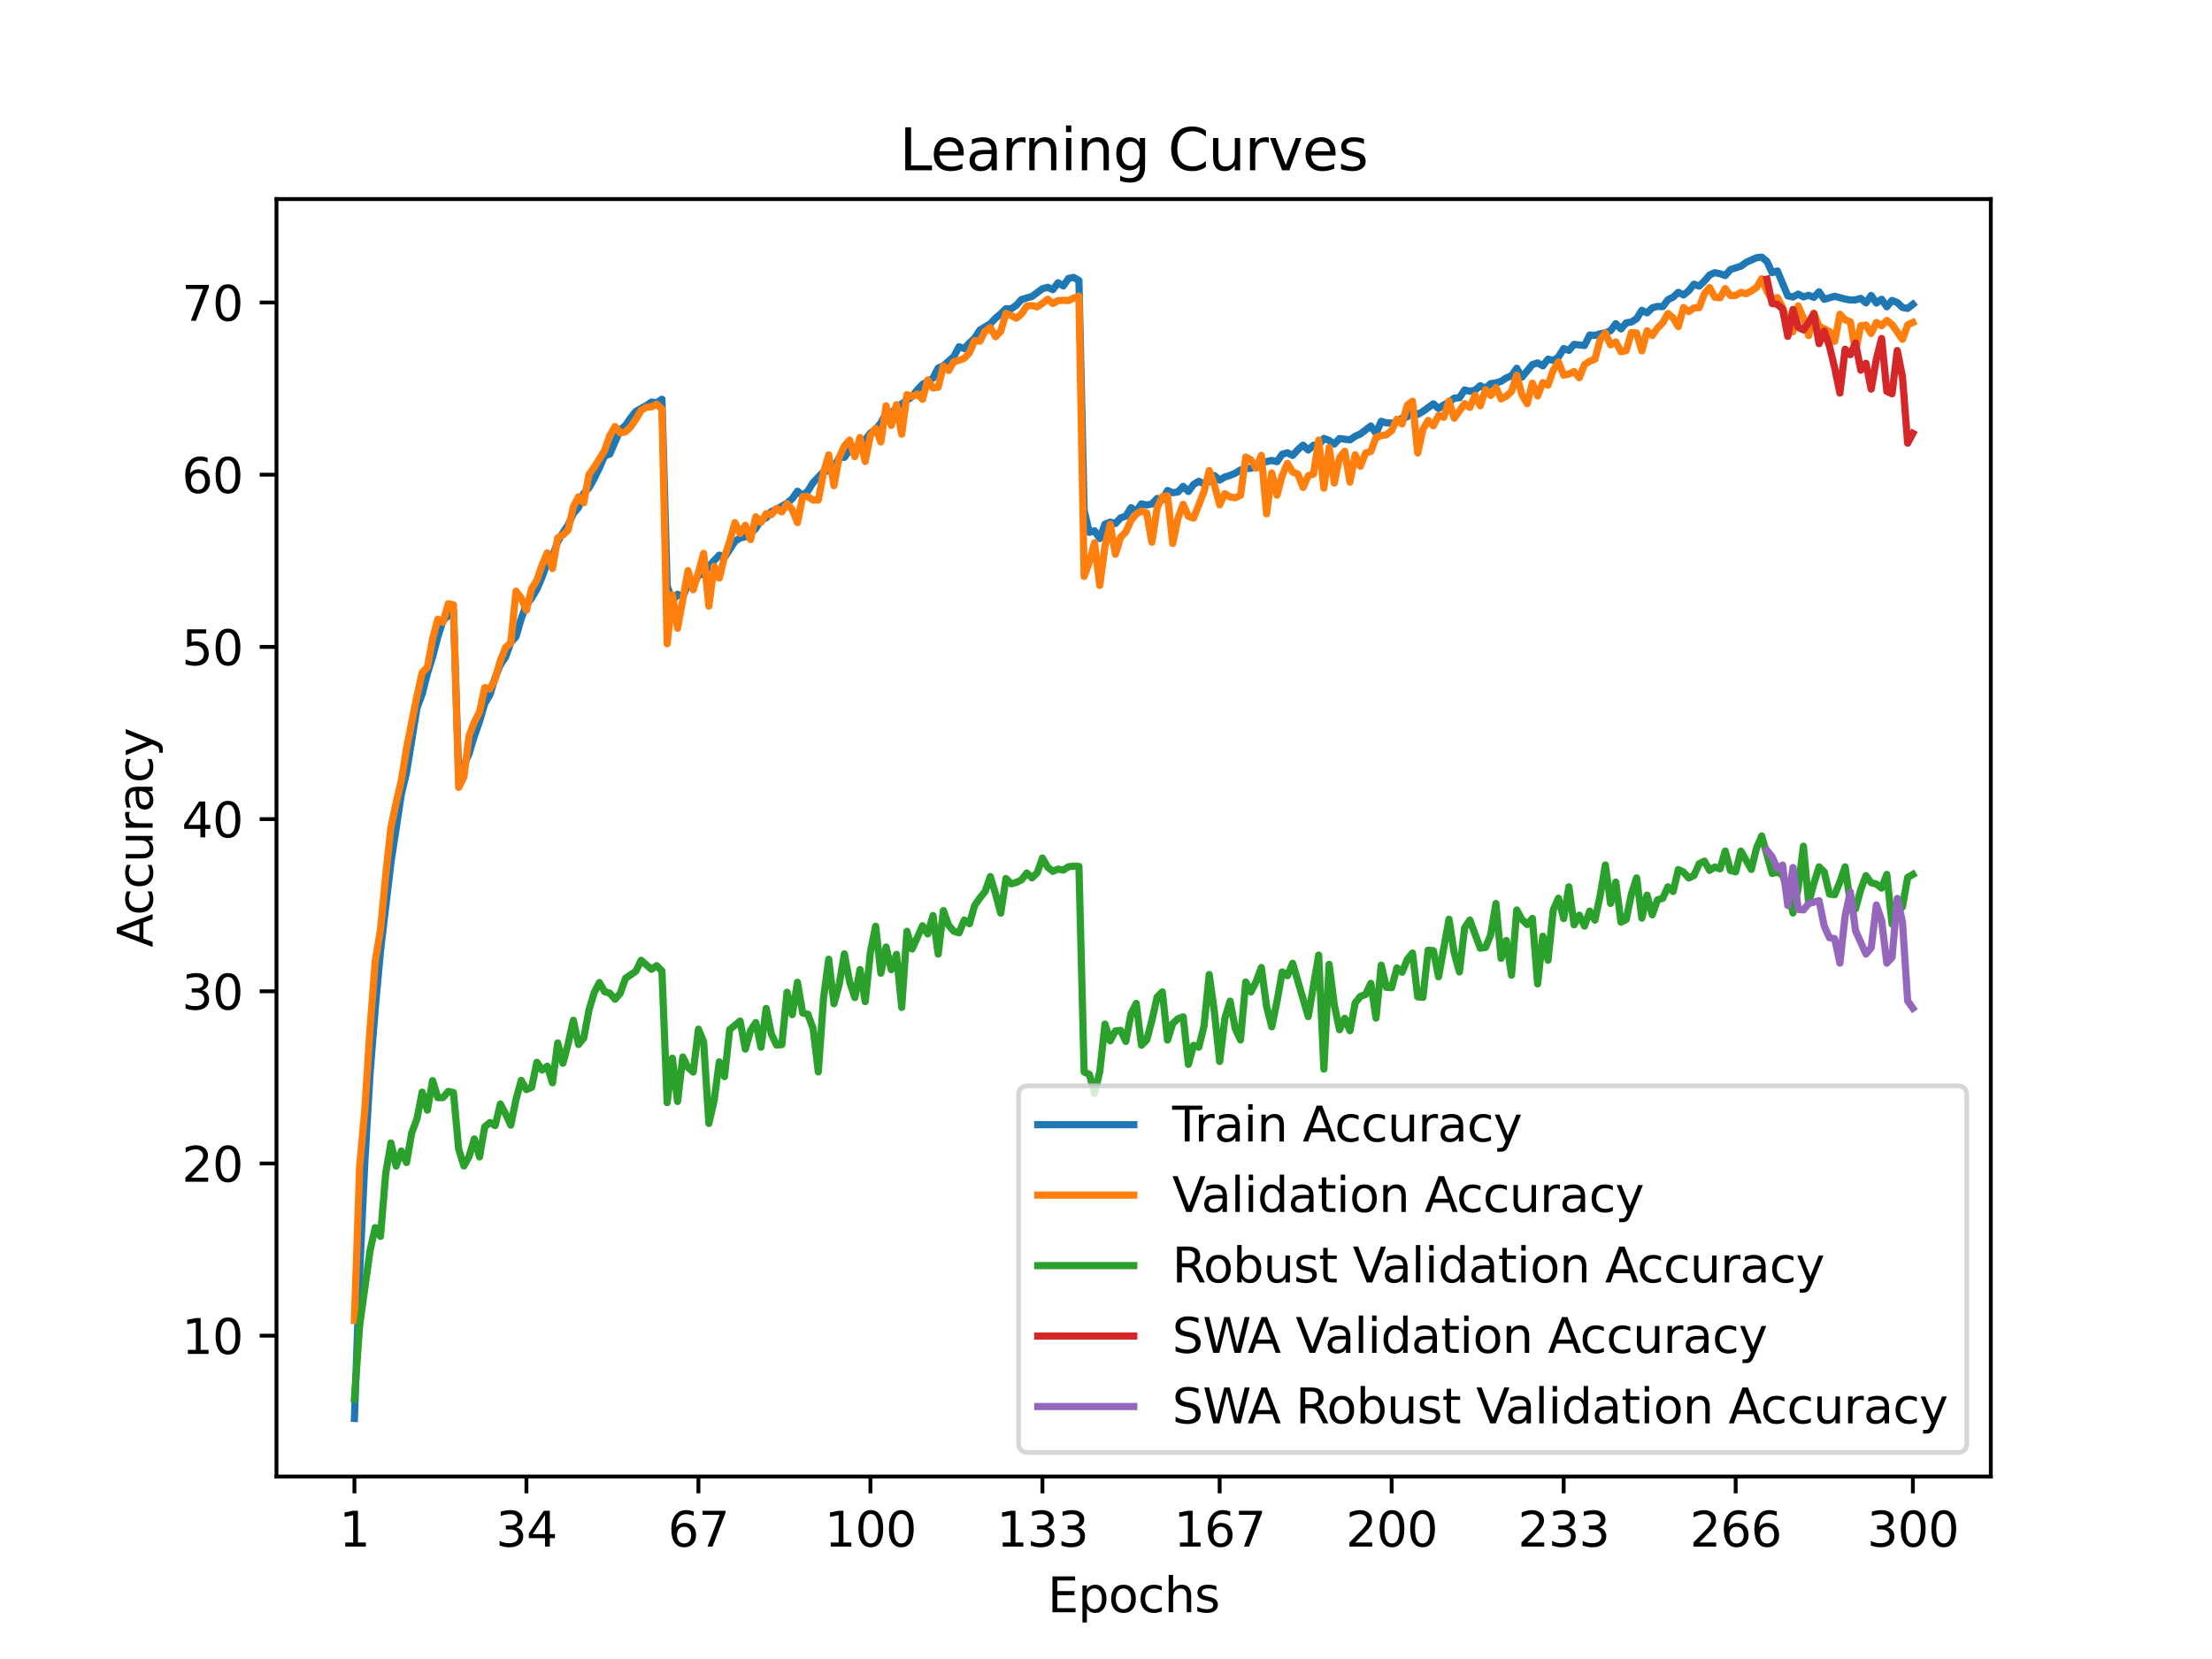 <?xml version="1.0" encoding="utf-8" standalone="no"?>
<!DOCTYPE svg PUBLIC "-//W3C//DTD SVG 1.1//EN"
  "http://www.w3.org/Graphics/SVG/1.1/DTD/svg11.dtd">
<svg xmlns:xlink="http://www.w3.org/1999/xlink" width="460.8pt" height="345.6pt" viewBox="0 0 460.8 345.6" xmlns="http://www.w3.org/2000/svg" version="1.1">
 <defs>
  <style type="text/css">*{stroke-linejoin: round; stroke-linecap: butt}</style>
 </defs>
 <g id="figure_1">
  <g id="patch_1">
   <path d="M 0 345.6 
L 460.8 345.6 
L 460.8 0 
L 0 0 
z
" style="fill: #ffffff"/>
  </g>
  <g id="axes_1">
   <g id="patch_2">
    <path d="M 57.6 307.584 
L 414.72 307.584 
L 414.72 41.472 
L 57.6 41.472 
z
" style="fill: #ffffff"/>
   </g>
   <g id="matplotlib.axis_1">
    <g id="xtick_1">
     <g id="line2d_1">
      <defs>
       <path id="mec50d725e4" d="M 0 0 
L 0 3.5 
" style="stroke: #000000; stroke-width: 0.8"/>
      </defs>
      <g>
       <use xlink:href="#mec50d725e4" x="73.833" y="307.584" style="stroke: #000000; stroke-width: 0.8"/>
      </g>
     </g>
     <g id="text_1">
      <!-- 1 -->
      <g transform="translate(70.651 322.182) scale(0.1 -0.1)">
       <defs>
        <path id="DejaVuSans-31" d="M 794 531 
L 1825 531 
L 1825 4091 
L 703 3866 
L 703 4441 
L 1819 4666 
L 2450 4666 
L 2450 531 
L 3481 531 
L 3481 0 
L 794 0 
L 794 531 
z
" transform="scale(0.016)"/>
       </defs>
       <use xlink:href="#DejaVuSans-31"/>
      </g>
     </g>
    </g>
    <g id="xtick_2">
     <g id="line2d_2">
      <g>
       <use xlink:href="#mec50d725e4" x="109.664" y="307.584" style="stroke: #000000; stroke-width: 0.8"/>
      </g>
     </g>
     <g id="text_2">
      <!-- 34 -->
      <g transform="translate(103.302 322.182) scale(0.1 -0.1)">
       <defs>
        <path id="DejaVuSans-33" d="M 2597 2516 
Q 3050 2419 3304 2112 
Q 3559 1806 3559 1356 
Q 3559 666 3084 287 
Q 2609 -91 1734 -91 
Q 1441 -91 1130 -33 
Q 819 25 488 141 
L 488 750 
Q 750 597 1062 519 
Q 1375 441 1716 441 
Q 2309 441 2620 675 
Q 2931 909 2931 1356 
Q 2931 1769 2642 2001 
Q 2353 2234 1838 2234 
L 1294 2234 
L 1294 2753 
L 1863 2753 
Q 2328 2753 2575 2939 
Q 2822 3125 2822 3475 
Q 2822 3834 2567 4026 
Q 2313 4219 1838 4219 
Q 1578 4219 1281 4162 
Q 984 4106 628 3988 
L 628 4550 
Q 988 4650 1302 4700 
Q 1616 4750 1894 4750 
Q 2613 4750 3031 4423 
Q 3450 4097 3450 3541 
Q 3450 3153 3228 2886 
Q 3006 2619 2597 2516 
z
" transform="scale(0.016)"/>
        <path id="DejaVuSans-34" d="M 2419 4116 
L 825 1625 
L 2419 1625 
L 2419 4116 
z
M 2253 4666 
L 3047 4666 
L 3047 1625 
L 3713 1625 
L 3713 1100 
L 3047 1100 
L 3047 0 
L 2419 0 
L 2419 1100 
L 313 1100 
L 313 1709 
L 2253 4666 
z
" transform="scale(0.016)"/>
       </defs>
       <use xlink:href="#DejaVuSans-33"/>
       <use xlink:href="#DejaVuSans-34" x="63.623"/>
      </g>
     </g>
    </g>
    <g id="xtick_3">
     <g id="line2d_3">
      <g>
       <use xlink:href="#mec50d725e4" x="145.496" y="307.584" style="stroke: #000000; stroke-width: 0.8"/>
      </g>
     </g>
     <g id="text_3">
      <!-- 67 -->
      <g transform="translate(139.133 322.182) scale(0.1 -0.1)">
       <defs>
        <path id="DejaVuSans-36" d="M 2113 2584 
Q 1688 2584 1439 2293 
Q 1191 2003 1191 1497 
Q 1191 994 1439 701 
Q 1688 409 2113 409 
Q 2538 409 2786 701 
Q 3034 994 3034 1497 
Q 3034 2003 2786 2293 
Q 2538 2584 2113 2584 
z
M 3366 4563 
L 3366 3988 
Q 3128 4100 2886 4159 
Q 2644 4219 2406 4219 
Q 1781 4219 1451 3797 
Q 1122 3375 1075 2522 
Q 1259 2794 1537 2939 
Q 1816 3084 2150 3084 
Q 2853 3084 3261 2657 
Q 3669 2231 3669 1497 
Q 3669 778 3244 343 
Q 2819 -91 2113 -91 
Q 1303 -91 875 529 
Q 447 1150 447 2328 
Q 447 3434 972 4092 
Q 1497 4750 2381 4750 
Q 2619 4750 2861 4703 
Q 3103 4656 3366 4563 
z
" transform="scale(0.016)"/>
        <path id="DejaVuSans-37" d="M 525 4666 
L 3525 4666 
L 3525 4397 
L 1831 0 
L 1172 0 
L 2766 4134 
L 525 4134 
L 525 4666 
z
" transform="scale(0.016)"/>
       </defs>
       <use xlink:href="#DejaVuSans-36"/>
       <use xlink:href="#DejaVuSans-37" x="63.623"/>
      </g>
     </g>
    </g>
    <g id="xtick_4">
     <g id="line2d_4">
      <g>
       <use xlink:href="#mec50d725e4" x="181.327" y="307.584" style="stroke: #000000; stroke-width: 0.8"/>
      </g>
     </g>
     <g id="text_4">
      <!-- 100 -->
      <g transform="translate(171.783 322.182) scale(0.1 -0.1)">
       <defs>
        <path id="DejaVuSans-30" d="M 2034 4250 
Q 1547 4250 1301 3770 
Q 1056 3291 1056 2328 
Q 1056 1369 1301 889 
Q 1547 409 2034 409 
Q 2525 409 2770 889 
Q 3016 1369 3016 2328 
Q 3016 3291 2770 3770 
Q 2525 4250 2034 4250 
z
M 2034 4750 
Q 2819 4750 3233 4129 
Q 3647 3509 3647 2328 
Q 3647 1150 3233 529 
Q 2819 -91 2034 -91 
Q 1250 -91 836 529 
Q 422 1150 422 2328 
Q 422 3509 836 4129 
Q 1250 4750 2034 4750 
z
" transform="scale(0.016)"/>
       </defs>
       <use xlink:href="#DejaVuSans-31"/>
       <use xlink:href="#DejaVuSans-30" x="63.623"/>
       <use xlink:href="#DejaVuSans-30" x="127.246"/>
      </g>
     </g>
    </g>
    <g id="xtick_5">
     <g id="line2d_5">
      <g>
       <use xlink:href="#mec50d725e4" x="217.158" y="307.584" style="stroke: #000000; stroke-width: 0.8"/>
      </g>
     </g>
     <g id="text_5">
      <!-- 133 -->
      <g transform="translate(207.615 322.182) scale(0.1 -0.1)">
       <use xlink:href="#DejaVuSans-31"/>
       <use xlink:href="#DejaVuSans-33" x="63.623"/>
       <use xlink:href="#DejaVuSans-33" x="127.246"/>
      </g>
     </g>
    </g>
    <g id="xtick_6">
     <g id="line2d_6">
      <g>
       <use xlink:href="#mec50d725e4" x="254.076" y="307.584" style="stroke: #000000; stroke-width: 0.8"/>
      </g>
     </g>
     <g id="text_6">
      <!-- 167 -->
      <g transform="translate(244.532 322.182) scale(0.1 -0.1)">
       <use xlink:href="#DejaVuSans-31"/>
       <use xlink:href="#DejaVuSans-36" x="63.623"/>
       <use xlink:href="#DejaVuSans-37" x="127.246"/>
      </g>
     </g>
    </g>
    <g id="xtick_7">
     <g id="line2d_7">
      <g>
       <use xlink:href="#mec50d725e4" x="289.907" y="307.584" style="stroke: #000000; stroke-width: 0.8"/>
      </g>
     </g>
     <g id="text_7">
      <!-- 200 -->
      <g transform="translate(280.363 322.182) scale(0.1 -0.1)">
       <defs>
        <path id="DejaVuSans-32" d="M 1228 531 
L 3431 531 
L 3431 0 
L 469 0 
L 469 531 
Q 828 903 1448 1529 
Q 2069 2156 2228 2338 
Q 2531 2678 2651 2914 
Q 2772 3150 2772 3378 
Q 2772 3750 2511 3984 
Q 2250 4219 1831 4219 
Q 1534 4219 1204 4116 
Q 875 4013 500 3803 
L 500 4441 
Q 881 4594 1212 4672 
Q 1544 4750 1819 4750 
Q 2544 4750 2975 4387 
Q 3406 4025 3406 3419 
Q 3406 3131 3298 2873 
Q 3191 2616 2906 2266 
Q 2828 2175 2409 1742 
Q 1991 1309 1228 531 
z
" transform="scale(0.016)"/>
       </defs>
       <use xlink:href="#DejaVuSans-32"/>
       <use xlink:href="#DejaVuSans-30" x="63.623"/>
       <use xlink:href="#DejaVuSans-30" x="127.246"/>
      </g>
     </g>
    </g>
    <g id="xtick_8">
     <g id="line2d_8">
      <g>
       <use xlink:href="#mec50d725e4" x="325.739" y="307.584" style="stroke: #000000; stroke-width: 0.8"/>
      </g>
     </g>
     <g id="text_8">
      <!-- 233 -->
      <g transform="translate(316.195 322.182) scale(0.1 -0.1)">
       <use xlink:href="#DejaVuSans-32"/>
       <use xlink:href="#DejaVuSans-33" x="63.623"/>
       <use xlink:href="#DejaVuSans-33" x="127.246"/>
      </g>
     </g>
    </g>
    <g id="xtick_9">
     <g id="line2d_9">
      <g>
       <use xlink:href="#mec50d725e4" x="361.57" y="307.584" style="stroke: #000000; stroke-width: 0.8"/>
      </g>
     </g>
     <g id="text_9">
      <!-- 266 -->
      <g transform="translate(352.026 322.182) scale(0.1 -0.1)">
       <use xlink:href="#DejaVuSans-32"/>
       <use xlink:href="#DejaVuSans-36" x="63.623"/>
       <use xlink:href="#DejaVuSans-36" x="127.246"/>
      </g>
     </g>
    </g>
    <g id="xtick_10">
     <g id="line2d_10">
      <g>
       <use xlink:href="#mec50d725e4" x="398.487" y="307.584" style="stroke: #000000; stroke-width: 0.8"/>
      </g>
     </g>
     <g id="text_10">
      <!-- 300 -->
      <g transform="translate(388.944 322.182) scale(0.1 -0.1)">
       <use xlink:href="#DejaVuSans-33"/>
       <use xlink:href="#DejaVuSans-30" x="63.623"/>
       <use xlink:href="#DejaVuSans-30" x="127.246"/>
      </g>
     </g>
    </g>
    <g id="text_11">
     <!-- Epochs -->
     <g transform="translate(218.244 335.861) scale(0.1 -0.1)">
      <defs>
       <path id="DejaVuSans-45" d="M 628 4666 
L 3578 4666 
L 3578 4134 
L 1259 4134 
L 1259 2753 
L 3481 2753 
L 3481 2222 
L 1259 2222 
L 1259 531 
L 3634 531 
L 3634 0 
L 628 0 
L 628 4666 
z
" transform="scale(0.016)"/>
       <path id="DejaVuSans-70" d="M 1159 525 
L 1159 -1331 
L 581 -1331 
L 581 3500 
L 1159 3500 
L 1159 2969 
Q 1341 3281 1617 3432 
Q 1894 3584 2278 3584 
Q 2916 3584 3314 3078 
Q 3713 2572 3713 1747 
Q 3713 922 3314 415 
Q 2916 -91 2278 -91 
Q 1894 -91 1617 61 
Q 1341 213 1159 525 
z
M 3116 1747 
Q 3116 2381 2855 2742 
Q 2594 3103 2138 3103 
Q 1681 3103 1420 2742 
Q 1159 2381 1159 1747 
Q 1159 1113 1420 752 
Q 1681 391 2138 391 
Q 2594 391 2855 752 
Q 3116 1113 3116 1747 
z
" transform="scale(0.016)"/>
       <path id="DejaVuSans-6f" d="M 1959 3097 
Q 1497 3097 1228 2736 
Q 959 2375 959 1747 
Q 959 1119 1226 758 
Q 1494 397 1959 397 
Q 2419 397 2687 759 
Q 2956 1122 2956 1747 
Q 2956 2369 2687 2733 
Q 2419 3097 1959 3097 
z
M 1959 3584 
Q 2709 3584 3137 3096 
Q 3566 2609 3566 1747 
Q 3566 888 3137 398 
Q 2709 -91 1959 -91 
Q 1206 -91 779 398 
Q 353 888 353 1747 
Q 353 2609 779 3096 
Q 1206 3584 1959 3584 
z
" transform="scale(0.016)"/>
       <path id="DejaVuSans-63" d="M 3122 3366 
L 3122 2828 
Q 2878 2963 2633 3030 
Q 2388 3097 2138 3097 
Q 1578 3097 1268 2742 
Q 959 2388 959 1747 
Q 959 1106 1268 751 
Q 1578 397 2138 397 
Q 2388 397 2633 464 
Q 2878 531 3122 666 
L 3122 134 
Q 2881 22 2623 -34 
Q 2366 -91 2075 -91 
Q 1284 -91 818 406 
Q 353 903 353 1747 
Q 353 2603 823 3093 
Q 1294 3584 2113 3584 
Q 2378 3584 2631 3529 
Q 2884 3475 3122 3366 
z
" transform="scale(0.016)"/>
       <path id="DejaVuSans-68" d="M 3513 2113 
L 3513 0 
L 2938 0 
L 2938 2094 
Q 2938 2591 2744 2837 
Q 2550 3084 2163 3084 
Q 1697 3084 1428 2787 
Q 1159 2491 1159 1978 
L 1159 0 
L 581 0 
L 581 4863 
L 1159 4863 
L 1159 2956 
Q 1366 3272 1645 3428 
Q 1925 3584 2291 3584 
Q 2894 3584 3203 3211 
Q 3513 2838 3513 2113 
z
" transform="scale(0.016)"/>
       <path id="DejaVuSans-73" d="M 2834 3397 
L 2834 2853 
Q 2591 2978 2328 3040 
Q 2066 3103 1784 3103 
Q 1356 3103 1142 2972 
Q 928 2841 928 2578 
Q 928 2378 1081 2264 
Q 1234 2150 1697 2047 
L 1894 2003 
Q 2506 1872 2764 1633 
Q 3022 1394 3022 966 
Q 3022 478 2636 193 
Q 2250 -91 1575 -91 
Q 1294 -91 989 -36 
Q 684 19 347 128 
L 347 722 
Q 666 556 975 473 
Q 1284 391 1588 391 
Q 1994 391 2212 530 
Q 2431 669 2431 922 
Q 2431 1156 2273 1281 
Q 2116 1406 1581 1522 
L 1381 1569 
Q 847 1681 609 1914 
Q 372 2147 372 2553 
Q 372 3047 722 3315 
Q 1072 3584 1716 3584 
Q 2034 3584 2315 3537 
Q 2597 3491 2834 3397 
z
" transform="scale(0.016)"/>
      </defs>
      <use xlink:href="#DejaVuSans-45"/>
      <use xlink:href="#DejaVuSans-70" x="63.184"/>
      <use xlink:href="#DejaVuSans-6f" x="126.66"/>
      <use xlink:href="#DejaVuSans-63" x="187.842"/>
      <use xlink:href="#DejaVuSans-68" x="242.822"/>
      <use xlink:href="#DejaVuSans-73" x="306.201"/>
     </g>
    </g>
   </g>
   <g id="matplotlib.axis_2">
    <g id="ytick_1">
     <g id="line2d_11">
      <defs>
       <path id="m552c493bd1" d="M 0 0 
L -3.5 0 
" style="stroke: #000000; stroke-width: 0.8"/>
      </defs>
      <g>
       <use xlink:href="#m552c493bd1" x="57.6" y="278.247" style="stroke: #000000; stroke-width: 0.8"/>
      </g>
     </g>
     <g id="text_12">
      <!-- 10 -->
      <g transform="translate(37.875 282.046) scale(0.1 -0.1)">
       <use xlink:href="#DejaVuSans-31"/>
       <use xlink:href="#DejaVuSans-30" x="63.623"/>
      </g>
     </g>
    </g>
    <g id="ytick_2">
     <g id="line2d_12">
      <g>
       <use xlink:href="#m552c493bd1" x="57.6" y="242.376" style="stroke: #000000; stroke-width: 0.8"/>
      </g>
     </g>
     <g id="text_13">
      <!-- 20 -->
      <g transform="translate(37.875 246.175) scale(0.1 -0.1)">
       <use xlink:href="#DejaVuSans-32"/>
       <use xlink:href="#DejaVuSans-30" x="63.623"/>
      </g>
     </g>
    </g>
    <g id="ytick_3">
     <g id="line2d_13">
      <g>
       <use xlink:href="#m552c493bd1" x="57.6" y="206.505" style="stroke: #000000; stroke-width: 0.8"/>
      </g>
     </g>
     <g id="text_14">
      <!-- 30 -->
      <g transform="translate(37.875 210.304) scale(0.1 -0.1)">
       <use xlink:href="#DejaVuSans-33"/>
       <use xlink:href="#DejaVuSans-30" x="63.623"/>
      </g>
     </g>
    </g>
    <g id="ytick_4">
     <g id="line2d_14">
      <g>
       <use xlink:href="#m552c493bd1" x="57.6" y="170.633" style="stroke: #000000; stroke-width: 0.8"/>
      </g>
     </g>
     <g id="text_15">
      <!-- 40 -->
      <g transform="translate(37.875 174.433) scale(0.1 -0.1)">
       <use xlink:href="#DejaVuSans-34"/>
       <use xlink:href="#DejaVuSans-30" x="63.623"/>
      </g>
     </g>
    </g>
    <g id="ytick_5">
     <g id="line2d_15">
      <g>
       <use xlink:href="#m552c493bd1" x="57.6" y="134.762" style="stroke: #000000; stroke-width: 0.8"/>
      </g>
     </g>
     <g id="text_16">
      <!-- 50 -->
      <g transform="translate(37.875 138.561) scale(0.1 -0.1)">
       <defs>
        <path id="DejaVuSans-35" d="M 691 4666 
L 3169 4666 
L 3169 4134 
L 1269 4134 
L 1269 2991 
Q 1406 3038 1543 3061 
Q 1681 3084 1819 3084 
Q 2600 3084 3056 2656 
Q 3513 2228 3513 1497 
Q 3513 744 3044 326 
Q 2575 -91 1722 -91 
Q 1428 -91 1123 -41 
Q 819 9 494 109 
L 494 744 
Q 775 591 1075 516 
Q 1375 441 1709 441 
Q 2250 441 2565 725 
Q 2881 1009 2881 1497 
Q 2881 1984 2565 2268 
Q 2250 2553 1709 2553 
Q 1456 2553 1204 2497 
Q 953 2441 691 2322 
L 691 4666 
z
" transform="scale(0.016)"/>
       </defs>
       <use xlink:href="#DejaVuSans-35"/>
       <use xlink:href="#DejaVuSans-30" x="63.623"/>
      </g>
     </g>
    </g>
    <g id="ytick_6">
     <g id="line2d_16">
      <g>
       <use xlink:href="#m552c493bd1" x="57.6" y="98.891" style="stroke: #000000; stroke-width: 0.8"/>
      </g>
     </g>
     <g id="text_17">
      <!-- 60 -->
      <g transform="translate(37.875 102.69) scale(0.1 -0.1)">
       <use xlink:href="#DejaVuSans-36"/>
       <use xlink:href="#DejaVuSans-30" x="63.623"/>
      </g>
     </g>
    </g>
    <g id="ytick_7">
     <g id="line2d_17">
      <g>
       <use xlink:href="#m552c493bd1" x="57.6" y="63.02" style="stroke: #000000; stroke-width: 0.8"/>
      </g>
     </g>
     <g id="text_18">
      <!-- 70 -->
      <g transform="translate(37.875 66.819) scale(0.1 -0.1)">
       <use xlink:href="#DejaVuSans-37"/>
       <use xlink:href="#DejaVuSans-30" x="63.623"/>
      </g>
     </g>
    </g>
    <g id="text_19">
     <!-- Accuracy -->
     <g transform="translate(31.795 197.356) rotate(-90) scale(0.1 -0.1)">
      <defs>
       <path id="DejaVuSans-41" d="M 2188 4044 
L 1331 1722 
L 3047 1722 
L 2188 4044 
z
M 1831 4666 
L 2547 4666 
L 4325 0 
L 3669 0 
L 3244 1197 
L 1141 1197 
L 716 0 
L 50 0 
L 1831 4666 
z
" transform="scale(0.016)"/>
       <path id="DejaVuSans-75" d="M 544 1381 
L 544 3500 
L 1119 3500 
L 1119 1403 
Q 1119 906 1312 657 
Q 1506 409 1894 409 
Q 2359 409 2629 706 
Q 2900 1003 2900 1516 
L 2900 3500 
L 3475 3500 
L 3475 0 
L 2900 0 
L 2900 538 
Q 2691 219 2414 64 
Q 2138 -91 1772 -91 
Q 1169 -91 856 284 
Q 544 659 544 1381 
z
M 1991 3584 
L 1991 3584 
z
" transform="scale(0.016)"/>
       <path id="DejaVuSans-72" d="M 2631 2963 
Q 2534 3019 2420 3045 
Q 2306 3072 2169 3072 
Q 1681 3072 1420 2755 
Q 1159 2438 1159 1844 
L 1159 0 
L 581 0 
L 581 3500 
L 1159 3500 
L 1159 2956 
Q 1341 3275 1631 3429 
Q 1922 3584 2338 3584 
Q 2397 3584 2469 3576 
Q 2541 3569 2628 3553 
L 2631 2963 
z
" transform="scale(0.016)"/>
       <path id="DejaVuSans-61" d="M 2194 1759 
Q 1497 1759 1228 1600 
Q 959 1441 959 1056 
Q 959 750 1161 570 
Q 1363 391 1709 391 
Q 2188 391 2477 730 
Q 2766 1069 2766 1631 
L 2766 1759 
L 2194 1759 
z
M 3341 1997 
L 3341 0 
L 2766 0 
L 2766 531 
Q 2569 213 2275 61 
Q 1981 -91 1556 -91 
Q 1019 -91 701 211 
Q 384 513 384 1019 
Q 384 1609 779 1909 
Q 1175 2209 1959 2209 
L 2766 2209 
L 2766 2266 
Q 2766 2663 2505 2880 
Q 2244 3097 1772 3097 
Q 1472 3097 1187 3025 
Q 903 2953 641 2809 
L 641 3341 
Q 956 3463 1253 3523 
Q 1550 3584 1831 3584 
Q 2591 3584 2966 3190 
Q 3341 2797 3341 1997 
z
" transform="scale(0.016)"/>
       <path id="DejaVuSans-79" d="M 2059 -325 
Q 1816 -950 1584 -1140 
Q 1353 -1331 966 -1331 
L 506 -1331 
L 506 -850 
L 844 -850 
Q 1081 -850 1212 -737 
Q 1344 -625 1503 -206 
L 1606 56 
L 191 3500 
L 800 3500 
L 1894 763 
L 2988 3500 
L 3597 3500 
L 2059 -325 
z
" transform="scale(0.016)"/>
      </defs>
      <use xlink:href="#DejaVuSans-41"/>
      <use xlink:href="#DejaVuSans-63" x="66.658"/>
      <use xlink:href="#DejaVuSans-63" x="121.639"/>
      <use xlink:href="#DejaVuSans-75" x="176.619"/>
      <use xlink:href="#DejaVuSans-72" x="239.998"/>
      <use xlink:href="#DejaVuSans-61" x="281.111"/>
      <use xlink:href="#DejaVuSans-63" x="342.391"/>
      <use xlink:href="#DejaVuSans-79" x="397.371"/>
     </g>
    </g>
   </g>
   <g id="line2d_18">
    <path d="M 73.833 295.488 
L 74.919 265.242 
L 76.004 241.944 
L 77.09 223.68 
L 78.176 209.951 
L 79.262 198.137 
L 81.433 179.719 
L 83.605 165.455 
L 84.691 160.852 
L 86.862 147.482 
L 87.948 144.594 
L 89.034 140.289 
L 90.12 136.845 
L 91.206 132.68 
L 92.291 129.225 
L 94.463 127.32 
L 95.549 161.229 
L 96.635 159.453 
L 97.72 156.992 
L 98.806 153.369 
L 99.892 150.28 
L 100.978 146.581 
L 102.064 144.719 
L 103.149 141.157 
L 104.235 138.513 
L 105.321 136.859 
L 106.407 133.838 
L 107.493 132.633 
L 108.578 128.866 
L 109.664 125.985 
L 110.75 124.583 
L 111.836 122.757 
L 112.922 120.213 
L 114.007 117.225 
L 115.093 115.912 
L 116.179 112.873 
L 117.265 110.975 
L 118.351 109.372 
L 119.436 107 
L 120.522 105.709 
L 121.608 102.753 
L 122.694 101.644 
L 123.78 99.693 
L 124.865 97.465 
L 125.951 94.957 
L 127.037 94.58 
L 129.209 89.54 
L 130.294 88.639 
L 131.38 87.057 
L 132.466 85.698 
L 134.638 84.489 
L 135.723 83.757 
L 136.809 83.904 
L 137.895 83.169 
L 138.981 122.054 
L 140.067 125.214 
L 141.152 123.804 
L 142.238 124.332 
L 143.324 121.77 
L 144.41 122.018 
L 145.496 119.836 
L 146.581 119.539 
L 147.667 117.964 
L 149.839 115.646 
L 150.925 116.127 
L 153.096 112.798 
L 154.182 112.055 
L 155.268 111.829 
L 156.354 111.183 
L 157.439 110.1 
L 158.525 108.317 
L 159.611 107.869 
L 160.697 106.555 
L 161.783 106.1 
L 163.954 104.819 
L 165.04 103.897 
L 166.126 102.333 
L 167.212 103.219 
L 168.297 102.283 
L 169.383 100.539 
L 171.555 98.247 
L 172.641 98.085 
L 173.726 97.386 
L 174.812 95.352 
L 175.898 95.258 
L 176.984 93.788 
L 178.07 94.225 
L 179.155 92.087 
L 180.241 91.639 
L 181.327 90.211 
L 182.413 89.461 
L 183.499 88.123 
L 184.584 86.071 
L 185.67 86.082 
L 186.756 84.883 
L 190.013 82.612 
L 191.099 81.213 
L 192.185 80.065 
L 193.271 79.509 
L 194.357 78.767 
L 195.442 76.675 
L 196.528 76.187 
L 198.7 74.286 
L 199.786 72.23 
L 200.871 72.607 
L 201.957 71.441 
L 203.043 70.447 
L 204.129 68.747 
L 206.3 67.441 
L 207.386 66.286 
L 208.472 65.385 
L 209.558 64.305 
L 210.644 64.345 
L 211.729 63.584 
L 212.815 62.375 
L 214.987 61.758 
L 217.158 60.147 
L 218.244 59.853 
L 219.33 60.338 
L 220.416 58.895 
L 221.502 59.566 
L 222.587 58.013 
L 223.673 57.787 
L 224.759 58.433 
L 225.845 106.333 
L 226.931 110.9 
L 228.016 110.577 
L 229.102 112.195 
L 230.188 109.189 
L 231.274 108.769 
L 232.36 109.063 
L 233.445 107.883 
L 234.531 107.521 
L 235.617 105.759 
L 236.703 106.527 
L 237.789 104.963 
L 238.875 105.203 
L 239.96 104.995 
L 241.046 103.84 
L 242.132 104.134 
L 243.218 102.175 
L 244.304 102.634 
L 245.389 102.487 
L 246.475 101.321 
L 247.561 102.38 
L 248.647 100.912 
L 249.733 100.259 
L 250.818 100.794 
L 251.904 100.328 
L 252.99 99.083 
L 254.076 100.008 
L 255.162 99.366 
L 256.247 99.032 
L 257.333 98.573 
L 258.419 97.906 
L 259.505 97.605 
L 260.591 97.554 
L 261.676 97.117 
L 262.762 96.41 
L 264.934 95.915 
L 266.02 96.173 
L 267.105 94.62 
L 268.191 94.322 
L 269.277 94.867 
L 270.363 93.691 
L 271.449 92.733 
L 272.534 93.752 
L 273.62 92.751 
L 274.706 92.701 
L 275.792 91.337 
L 276.878 91.746 
L 277.963 92.507 
L 279.049 91.352 
L 281.221 91.642 
L 282.307 90.878 
L 283.392 90.405 
L 285.564 88.74 
L 286.65 90.268 
L 287.736 87.764 
L 288.821 88.098 
L 289.907 88.137 
L 290.993 87.944 
L 292.079 87.079 
L 293.165 86.831 
L 294.25 85.698 
L 295.336 86.347 
L 296.422 85.705 
L 298.594 84.13 
L 299.679 85.095 
L 300.765 84.342 
L 301.851 83.825 
L 302.937 82.939 
L 304.023 82.864 
L 305.108 81.231 
L 306.194 81.504 
L 307.28 81.278 
L 308.366 80.345 
L 309.452 80.937 
L 310.537 79.911 
L 311.623 79.782 
L 312.709 79.438 
L 313.795 78.724 
L 314.881 78.286 
L 315.966 76.707 
L 317.052 78.569 
L 319.224 75.947 
L 320.31 75.599 
L 321.395 76.212 
L 322.481 74.817 
L 323.567 75.086 
L 324.653 74.379 
L 325.739 72.603 
L 326.824 72.994 
L 327.91 71.742 
L 330.082 71.983 
L 331.168 69.791 
L 332.253 69.873 
L 333.339 69.525 
L 334.425 69.332 
L 335.511 68.89 
L 336.597 67.434 
L 337.682 68.524 
L 338.768 67.254 
L 339.854 67.079 
L 340.94 66.39 
L 342.026 64.646 
L 343.111 65.174 
L 344.197 64.133 
L 345.283 63.821 
L 346.369 63.893 
L 347.455 62.447 
L 348.54 61.895 
L 349.626 60.894 
L 350.712 61.45 
L 351.798 60.567 
L 352.884 59.197 
L 353.969 59.599 
L 355.055 58.558 
L 356.141 57.281 
L 357.227 56.797 
L 358.313 57.03 
L 359.398 57.396 
L 360.484 56.151 
L 362.656 55.455 
L 363.742 54.666 
L 365.913 53.69 
L 366.999 53.568 
L 368.085 54.472 
L 369.171 56.808 
L 370.256 56.431 
L 372.428 61.633 
L 373.514 61.873 
L 374.6 61.267 
L 375.685 61.841 
L 376.771 61.514 
L 377.857 61.945 
L 378.943 60.786 
L 380.029 62.354 
L 382.2 61.719 
L 384.372 62.304 
L 385.458 62.494 
L 386.543 62.461 
L 387.629 62.156 
L 388.715 63.093 
L 389.801 61.557 
L 390.887 63.129 
L 391.972 62.343 
L 393.058 63.907 
L 394.144 62.576 
L 395.23 63.014 
L 396.316 64.054 
L 397.401 64.241 
L 398.487 63.391 
L 398.487 63.391 
" clip-path="url(#pd94efbeb52)" style="fill: none; stroke: #1f77b4; stroke-width: 1.5; stroke-linecap: square"/>
   </g>
   <g id="line2d_19">
    <path d="M 73.833 275.09 
L 74.919 243.021 
L 76.004 231.076 
L 77.09 214.181 
L 78.176 200.119 
L 79.262 193.663 
L 80.348 182.363 
L 81.433 172.391 
L 82.519 167.19 
L 83.605 162.598 
L 84.691 155.89 
L 86.862 144.95 
L 87.948 140.143 
L 89.034 138.959 
L 90.12 133.076 
L 91.206 128.987 
L 92.291 129.597 
L 93.377 125.759 
L 94.463 126.01 
L 95.549 164.033 
L 96.635 161.881 
L 97.72 153.272 
L 98.806 150.402 
L 99.892 148.322 
L 100.978 143.228 
L 102.064 143.515 
L 103.149 141.434 
L 104.235 137.596 
L 105.321 134.87 
L 106.407 133.901 
L 107.493 123.14 
L 108.578 124.575 
L 109.664 127.122 
L 110.75 122.638 
L 111.836 120.844 
L 112.922 117.723 
L 114.007 115.177 
L 115.093 118.441 
L 116.179 112.056 
L 117.265 111.446 
L 118.351 110.442 
L 119.436 105.563 
L 120.522 103.483 
L 121.608 104.738 
L 122.694 98.855 
L 123.78 97.349 
L 125.951 93.833 
L 127.037 90.713 
L 128.123 88.847 
L 129.209 90.174 
L 130.294 89.959 
L 131.38 88.919 
L 132.466 87.341 
L 133.552 85.511 
L 134.638 84.83 
L 135.723 84.758 
L 136.809 84.22 
L 137.895 85.224 
L 138.981 134.117 
L 140.067 123.893 
L 141.152 130.888 
L 143.324 118.871 
L 144.41 122.853 
L 145.496 119.266 
L 146.581 115.284 
L 147.667 126.261 
L 148.753 117.975 
L 149.839 120.414 
L 150.925 116.002 
L 152.01 112.737 
L 153.096 108.863 
L 154.182 111.123 
L 155.268 109.437 
L 156.354 112.415 
L 157.439 107.644 
L 158.525 108.827 
L 159.611 106.998 
L 160.697 107.213 
L 161.783 105.922 
L 162.868 106.639 
L 163.954 104.917 
L 165.04 106.173 
L 166.126 108.863 
L 167.212 103.447 
L 168.297 103.447 
L 169.383 104.164 
L 170.469 104.164 
L 171.555 98.461 
L 172.641 94.766 
L 173.726 101.187 
L 174.812 95.304 
L 175.898 92.937 
L 176.984 91.681 
L 178.07 95.125 
L 179.155 91.143 
L 180.241 96.129 
L 181.327 90.641 
L 182.413 89.242 
L 183.499 92.076 
L 184.584 84.543 
L 185.67 88.632 
L 186.756 84.292 
L 187.842 90.461 
L 188.928 82.211 
L 190.013 82.57 
L 191.099 82.103 
L 192.185 83.18 
L 193.271 79.162 
L 194.357 80.812 
L 195.442 80.669 
L 196.528 76.256 
L 197.614 77.189 
L 198.7 75.36 
L 199.786 75.073 
L 200.871 74.642 
L 201.957 73.494 
L 203.043 70.948 
L 204.129 71.091 
L 205.215 69.01 
L 206.3 68.221 
L 207.386 70.158 
L 208.472 69.01 
L 209.558 65.28 
L 210.644 65.71 
L 211.729 66.284 
L 212.815 65.388 
L 213.901 63.737 
L 214.987 63.666 
L 216.073 63.917 
L 217.158 63.199 
L 218.244 62.338 
L 219.33 63.235 
L 220.416 62.625 
L 221.502 62.554 
L 222.587 62.625 
L 223.673 62.087 
L 224.759 61.693 
L 225.845 120.091 
L 226.931 117.114 
L 228.016 113.06 
L 229.102 121.956 
L 230.188 113.742 
L 231.274 109.222 
L 232.36 115.464 
L 233.445 111.912 
L 234.531 110.8 
L 235.617 108.397 
L 236.703 107.07 
L 237.789 106.46 
L 238.875 106.89 
L 239.96 112.953 
L 241.046 105.85 
L 242.132 103.447 
L 243.218 103.303 
L 244.304 113.204 
L 245.389 107.967 
L 246.475 105.061 
L 247.561 107.572 
L 248.647 107.931 
L 250.818 102.407 
L 251.904 98.03 
L 252.99 101.043 
L 254.076 105.169 
L 255.162 102.837 
L 256.247 103.519 
L 257.333 103.698 
L 258.419 103.196 
L 259.505 95.196 
L 260.591 95.806 
L 261.676 97.528 
L 262.762 94.874 
L 263.848 107.034 
L 264.934 98.532 
L 266.02 103.16 
L 267.105 99.07 
L 268.191 96.524 
L 269.277 98.317 
L 270.363 98.748 
L 271.449 101.546 
L 272.534 99.106 
L 273.62 98.748 
L 274.706 91.681 
L 275.792 101.689 
L 276.878 93.224 
L 277.963 100.613 
L 279.049 95.34 
L 280.135 94.013 
L 281.221 100.434 
L 282.307 94.73 
L 283.392 97.133 
L 284.478 94.371 
L 285.564 94.049 
L 286.65 91.107 
L 287.736 90.748 
L 288.821 90.569 
L 289.907 89.708 
L 290.993 87.341 
L 292.079 88.309 
L 293.165 84.399 
L 294.25 83.574 
L 295.336 94.371 
L 296.422 89.457 
L 297.508 87.592 
L 298.594 88.704 
L 299.679 86.551 
L 300.765 86.946 
L 301.851 83.538 
L 302.937 87.125 
L 305.108 84.076 
L 306.194 84.866 
L 307.28 82.355 
L 308.366 84.543 
L 309.452 81.171 
L 310.537 82.39 
L 311.623 80.74 
L 312.709 83.108 
L 313.795 82.534 
L 314.881 81.53 
L 315.966 78.158 
L 317.052 82.247 
L 318.138 84.112 
L 319.224 79.808 
L 320.31 82.498 
L 321.395 79.7 
L 322.481 80.238 
L 323.567 77.117 
L 324.653 75.396 
L 325.739 78.158 
L 326.824 77.907 
L 327.91 77.404 
L 328.996 78.696 
L 330.082 75.969 
L 331.168 75.252 
L 332.253 74.822 
L 333.339 70.768 
L 334.425 69.369 
L 335.511 71.844 
L 336.597 71.234 
L 337.682 73.279 
L 338.768 73.028 
L 339.854 69.297 
L 340.94 69.369 
L 342.026 73.1 
L 343.111 68.903 
L 344.197 69.907 
L 345.283 68.329 
L 346.369 67.253 
L 347.455 65.316 
L 348.54 66.213 
L 349.626 68.042 
L 350.712 64.06 
L 351.798 64.921 
L 352.884 64.132 
L 353.969 64.096 
L 355.055 61.191 
L 356.141 59.899 
L 357.227 61.908 
L 358.313 62.051 
L 359.398 60.114 
L 360.484 61.585 
L 361.57 61.549 
L 362.656 60.904 
L 363.742 61.191 
L 364.827 60.617 
L 365.913 59.899 
L 366.999 58.07 
L 368.085 60.688 
L 369.171 62.482 
L 370.256 61.98 
L 371.342 64.06 
L 372.428 66.966 
L 373.514 69.118 
L 374.6 63.737 
L 375.685 66.284 
L 376.771 69.907 
L 377.857 65.208 
L 378.943 67.97 
L 381.114 69.046 
L 382.2 71.127 
L 383.286 65.459 
L 384.372 66.607 
L 385.458 67.038 
L 386.543 73.207 
L 387.629 67.863 
L 388.715 67.719 
L 389.801 69.477 
L 390.887 67.181 
L 391.972 67.863 
L 393.058 66.751 
L 394.144 67.612 
L 396.316 70.696 
L 397.401 67.683 
L 398.487 67.181 
L 398.487 67.181 
" clip-path="url(#pd94efbeb52)" style="fill: none; stroke: #ff7f0e; stroke-width: 1.5; stroke-linecap: square"/>
   </g>
   <g id="line2d_20">
    <path d="M 73.833 291.408 
L 74.919 276.07 
L 77.09 260.484 
L 78.176 255.735 
L 79.262 257.565 
L 80.348 244.478 
L 81.433 238.096 
L 82.519 242.92 
L 83.605 239.778 
L 84.691 242.178 
L 85.777 235.968 
L 86.862 233.074 
L 87.948 227.508 
L 89.034 231.268 
L 90.12 225.108 
L 91.206 228.67 
L 92.291 228.646 
L 93.377 227.359 
L 94.463 227.607 
L 95.549 239.358 
L 96.635 242.895 
L 97.72 240.916 
L 98.806 237.255 
L 99.892 241.015 
L 100.978 234.731 
L 102.064 233.841 
L 103.149 234.484 
L 104.235 229.982 
L 105.321 232.035 
L 106.407 234.385 
L 107.493 229.041 
L 108.578 225.059 
L 109.664 226.988 
L 110.75 226.518 
L 111.836 221.298 
L 112.922 222.906 
L 114.007 222.115 
L 115.093 225.578 
L 116.179 217.266 
L 117.265 221.496 
L 118.351 217.439 
L 119.436 212.541 
L 120.522 217.587 
L 121.608 216.227 
L 122.694 210.413 
L 123.78 206.777 
L 124.865 204.674 
L 125.951 206.579 
L 127.037 206.9 
L 128.123 208.162 
L 129.209 206.925 
L 130.294 203.808 
L 132.466 202.324 
L 133.552 200.048 
L 135.723 201.928 
L 136.809 201.161 
L 137.895 202.274 
L 138.981 229.709 
L 140.067 220.432 
L 141.152 229.462 
L 142.238 220.185 
L 143.324 222.362 
L 144.41 223.327 
L 145.496 214.396 
L 146.581 217.018 
L 147.667 234.039 
L 148.753 229.314 
L 149.839 221.199 
L 150.925 224.267 
L 152.01 214.47 
L 154.182 212.714 
L 155.268 218.552 
L 156.354 214.693 
L 157.439 213.011 
L 158.525 218.156 
L 159.611 210.067 
L 160.697 215.435 
L 161.783 217.711 
L 162.868 217.612 
L 163.954 206.702 
L 165.04 211.378 
L 166.126 204.624 
L 167.212 211.032 
L 168.297 211.279 
L 169.383 214.272 
L 170.469 223.302 
L 171.555 207.964 
L 172.641 199.825 
L 173.726 209.102 
L 174.812 205.094 
L 175.898 198.712 
L 176.984 204.476 
L 178.07 207.816 
L 179.155 201.977 
L 180.241 208.657 
L 181.327 198.316 
L 182.413 192.948 
L 183.499 202.744 
L 184.584 197.277 
L 185.67 202.002 
L 186.756 198.811 
L 187.842 209.869 
L 188.928 194.011 
L 190.013 197.698 
L 192.185 192.849 
L 193.271 194.556 
L 194.357 190.721 
L 195.442 198.761 
L 196.528 189.682 
L 197.614 192.75 
L 198.7 194.011 
L 199.786 194.333 
L 200.871 191.661 
L 201.957 192.428 
L 203.043 188.618 
L 204.129 187.06 
L 205.215 185.724 
L 206.3 182.607 
L 207.386 186.194 
L 208.472 190.226 
L 209.558 183.003 
L 210.644 184.116 
L 211.729 183.819 
L 212.815 183.275 
L 213.901 181.865 
L 214.987 182.879 
L 216.073 181.815 
L 217.158 178.748 
L 218.244 180.628 
L 219.33 181.518 
L 220.416 181.048 
L 221.502 181.246 
L 222.587 180.554 
L 223.673 180.43 
L 224.759 180.479 
L 225.845 223.302 
L 226.931 223.822 
L 228.016 227.755 
L 229.102 223.253 
L 230.188 213.332 
L 231.274 216.821 
L 232.36 214.767 
L 233.445 214.644 
L 234.531 216.944 
L 235.617 211.131 
L 236.703 209.028 
L 237.789 217.736 
L 238.875 216.672 
L 239.96 212.566 
L 241.046 207.717 
L 242.132 206.628 
L 243.218 216.672 
L 244.304 213.233 
L 245.389 212.219 
L 246.475 211.823 
L 247.561 221.719 
L 248.647 217.761 
L 249.733 218.156 
L 250.818 213.753 
L 251.904 203.016 
L 252.99 210.908 
L 254.076 221.125 
L 255.162 212.12 
L 256.247 208.558 
L 257.333 214.297 
L 258.419 216.647 
L 259.505 204.55 
L 260.591 206.653 
L 261.676 204.476 
L 262.762 201.557 
L 263.848 209.646 
L 264.934 213.901 
L 266.02 208.632 
L 267.105 202.472 
L 268.191 203.264 
L 269.277 200.666 
L 272.534 211.774 
L 274.706 198.959 
L 275.792 222.708 
L 276.878 200.889 
L 277.963 209.374 
L 279.049 214.52 
L 280.135 212.12 
L 281.221 214.718 
L 282.307 208.929 
L 283.392 207.568 
L 284.478 207.172 
L 285.564 204.847 
L 286.65 212.095 
L 287.736 201.062 
L 288.821 205.688 
L 289.907 205.762 
L 290.993 201.631 
L 292.079 202.546 
L 293.165 199.85 
L 294.25 198.539 
L 295.336 207.667 
L 296.422 207.766 
L 297.508 197.945 
L 298.594 198.044 
L 299.679 203.486 
L 301.851 191.488 
L 302.937 198.514 
L 304.023 202.472 
L 305.108 193.294 
L 306.194 191.661 
L 308.366 197.524 
L 309.452 197.376 
L 310.537 194.754 
L 311.623 188.223 
L 312.709 199.652 
L 313.795 195.916 
L 314.881 203.14 
L 315.966 189.559 
L 317.052 191.538 
L 318.138 192.601 
L 319.224 191.315 
L 320.31 204.971 
L 321.395 195.026 
L 322.481 200.048 
L 323.567 189.583 
L 324.653 187.109 
L 325.739 191.364 
L 326.824 184.734 
L 327.91 192.651 
L 328.996 190.647 
L 330.082 192.923 
L 331.168 189.806 
L 332.253 191.686 
L 333.339 186.565 
L 334.425 180.183 
L 335.511 188.198 
L 336.597 183.77 
L 337.682 192.107 
L 338.768 191.562 
L 339.854 186.244 
L 340.94 182.879 
L 342.026 191.265 
L 343.111 186.466 
L 344.197 190.573 
L 345.283 187.456 
L 346.369 187.134 
L 347.455 184.734 
L 348.54 185.724 
L 349.626 181.147 
L 350.712 181.667 
L 351.798 182.904 
L 352.884 182.384 
L 353.969 179.935 
L 355.055 179.391 
L 356.141 181.321 
L 357.227 180.603 
L 358.313 180.999 
L 359.398 177.288 
L 360.484 181.345 
L 361.57 181.617 
L 362.656 177.288 
L 364.827 181.123 
L 365.913 176.694 
L 366.999 174.146 
L 369.171 181.964 
L 370.256 181.642 
L 371.342 182.285 
L 372.428 185.65 
L 373.514 190.202 
L 374.6 184.982 
L 375.685 176.274 
L 376.771 188.074 
L 377.857 184.067 
L 378.943 180.578 
L 380.029 181.642 
L 381.114 186.244 
L 382.2 186.392 
L 383.286 183.72 
L 384.372 180.578 
L 385.458 188.074 
L 386.543 189.336 
L 387.629 185.303 
L 388.715 182.409 
L 389.801 183.893 
L 390.887 184.165 
L 391.972 185.007 
L 393.058 182.162 
L 394.144 192.478 
L 395.23 189.979 
L 396.316 188.915 
L 397.401 182.78 
L 398.487 182.162 
L 398.487 182.162 
" clip-path="url(#pd94efbeb52)" style="fill: none; stroke: #2ca02c; stroke-width: 1.5; stroke-linecap: square"/>
   </g>
   <g id="line2d_21">
    <path d="M 368.085 58.142 
L 369.171 63.235 
L 370.256 63.379 
L 371.342 64.383 
L 372.428 70.087 
L 373.514 64.455 
L 374.6 68.185 
L 375.685 68.724 
L 376.771 67.181 
L 377.857 65.352 
L 378.943 71.593 
L 380.029 68.975 
L 381.114 72.131 
L 382.2 76.651 
L 383.286 81.888 
L 384.372 72.741 
L 385.458 73.889 
L 386.543 71.45 
L 387.629 77.117 
L 388.715 75.683 
L 389.801 81.063 
L 390.887 74.75 
L 391.972 70.517 
L 393.058 81.53 
L 394.144 82.032 
L 395.23 73.028 
L 396.316 78.48 
L 397.401 92.327 
L 398.487 90.282 
L 398.487 90.282 
" clip-path="url(#pd94efbeb52)" style="fill: none; stroke: #d62728; stroke-width: 1.5; stroke-linecap: square"/>
   </g>
   <g id="line2d_22">
    <path d="M 368.085 177.14 
L 369.171 178.5 
L 370.256 180.974 
L 371.342 180.207 
L 372.428 188.643 
L 373.514 180.727 
L 374.6 189.435 
L 375.685 189.559 
L 376.771 188.223 
L 378.943 187.629 
L 380.029 192.948 
L 381.114 195.347 
L 382.2 195.545 
L 383.286 200.641 
L 384.372 190.795 
L 385.458 185.798 
L 386.543 193.863 
L 388.715 198.737 
L 389.801 197.45 
L 390.887 188.519 
L 391.972 191.736 
L 393.058 200.641 
L 394.144 199.454 
L 395.23 187.159 
L 396.316 192.057 
L 397.401 208.508 
L 398.487 210.042 
L 398.487 210.042 
" clip-path="url(#pd94efbeb52)" style="fill: none; stroke: #9467bd; stroke-width: 1.5; stroke-linecap: square"/>
   </g>
   <g id="patch_3">
    <path d="M 57.6 307.584 
L 57.6 41.472 
" style="fill: none; stroke: #000000; stroke-width: 0.8; stroke-linejoin: miter; stroke-linecap: square"/>
   </g>
   <g id="patch_4">
    <path d="M 414.72 307.584 
L 414.72 41.472 
" style="fill: none; stroke: #000000; stroke-width: 0.8; stroke-linejoin: miter; stroke-linecap: square"/>
   </g>
   <g id="patch_5">
    <path d="M 57.6 307.584 
L 414.72 307.584 
" style="fill: none; stroke: #000000; stroke-width: 0.8; stroke-linejoin: miter; stroke-linecap: square"/>
   </g>
   <g id="patch_6">
    <path d="M 57.6 41.472 
L 414.72 41.472 
" style="fill: none; stroke: #000000; stroke-width: 0.8; stroke-linejoin: miter; stroke-linecap: square"/>
   </g>
   <g id="text_20">
    <!-- Learning Curves -->
    <g transform="translate(187.376 35.472) scale(0.12 -0.12)">
     <defs>
      <path id="DejaVuSans-4c" d="M 628 4666 
L 1259 4666 
L 1259 531 
L 3531 531 
L 3531 0 
L 628 0 
L 628 4666 
z
" transform="scale(0.016)"/>
      <path id="DejaVuSans-65" d="M 3597 1894 
L 3597 1613 
L 953 1613 
Q 991 1019 1311 708 
Q 1631 397 2203 397 
Q 2534 397 2845 478 
Q 3156 559 3463 722 
L 3463 178 
Q 3153 47 2828 -22 
Q 2503 -91 2169 -91 
Q 1331 -91 842 396 
Q 353 884 353 1716 
Q 353 2575 817 3079 
Q 1281 3584 2069 3584 
Q 2775 3584 3186 3129 
Q 3597 2675 3597 1894 
z
M 3022 2063 
Q 3016 2534 2758 2815 
Q 2500 3097 2075 3097 
Q 1594 3097 1305 2825 
Q 1016 2553 972 2059 
L 3022 2063 
z
" transform="scale(0.016)"/>
      <path id="DejaVuSans-6e" d="M 3513 2113 
L 3513 0 
L 2938 0 
L 2938 2094 
Q 2938 2591 2744 2837 
Q 2550 3084 2163 3084 
Q 1697 3084 1428 2787 
Q 1159 2491 1159 1978 
L 1159 0 
L 581 0 
L 581 3500 
L 1159 3500 
L 1159 2956 
Q 1366 3272 1645 3428 
Q 1925 3584 2291 3584 
Q 2894 3584 3203 3211 
Q 3513 2838 3513 2113 
z
" transform="scale(0.016)"/>
      <path id="DejaVuSans-69" d="M 603 3500 
L 1178 3500 
L 1178 0 
L 603 0 
L 603 3500 
z
M 603 4863 
L 1178 4863 
L 1178 4134 
L 603 4134 
L 603 4863 
z
" transform="scale(0.016)"/>
      <path id="DejaVuSans-67" d="M 2906 1791 
Q 2906 2416 2648 2759 
Q 2391 3103 1925 3103 
Q 1463 3103 1205 2759 
Q 947 2416 947 1791 
Q 947 1169 1205 825 
Q 1463 481 1925 481 
Q 2391 481 2648 825 
Q 2906 1169 2906 1791 
z
M 3481 434 
Q 3481 -459 3084 -895 
Q 2688 -1331 1869 -1331 
Q 1566 -1331 1297 -1286 
Q 1028 -1241 775 -1147 
L 775 -588 
Q 1028 -725 1275 -790 
Q 1522 -856 1778 -856 
Q 2344 -856 2625 -561 
Q 2906 -266 2906 331 
L 2906 616 
Q 2728 306 2450 153 
Q 2172 0 1784 0 
Q 1141 0 747 490 
Q 353 981 353 1791 
Q 353 2603 747 3093 
Q 1141 3584 1784 3584 
Q 2172 3584 2450 3431 
Q 2728 3278 2906 2969 
L 2906 3500 
L 3481 3500 
L 3481 434 
z
" transform="scale(0.016)"/>
      <path id="DejaVuSans-20" transform="scale(0.016)"/>
      <path id="DejaVuSans-43" d="M 4122 4306 
L 4122 3641 
Q 3803 3938 3442 4084 
Q 3081 4231 2675 4231 
Q 1875 4231 1450 3742 
Q 1025 3253 1025 2328 
Q 1025 1406 1450 917 
Q 1875 428 2675 428 
Q 3081 428 3442 575 
Q 3803 722 4122 1019 
L 4122 359 
Q 3791 134 3420 21 
Q 3050 -91 2638 -91 
Q 1578 -91 968 557 
Q 359 1206 359 2328 
Q 359 3453 968 4101 
Q 1578 4750 2638 4750 
Q 3056 4750 3426 4639 
Q 3797 4528 4122 4306 
z
" transform="scale(0.016)"/>
      <path id="DejaVuSans-76" d="M 191 3500 
L 800 3500 
L 1894 563 
L 2988 3500 
L 3597 3500 
L 2284 0 
L 1503 0 
L 191 3500 
z
" transform="scale(0.016)"/>
     </defs>
     <use xlink:href="#DejaVuSans-4c"/>
     <use xlink:href="#DejaVuSans-65" x="53.963"/>
     <use xlink:href="#DejaVuSans-61" x="115.486"/>
     <use xlink:href="#DejaVuSans-72" x="176.766"/>
     <use xlink:href="#DejaVuSans-6e" x="216.129"/>
     <use xlink:href="#DejaVuSans-69" x="279.508"/>
     <use xlink:href="#DejaVuSans-6e" x="307.291"/>
     <use xlink:href="#DejaVuSans-67" x="370.67"/>
     <use xlink:href="#DejaVuSans-20" x="434.146"/>
     <use xlink:href="#DejaVuSans-43" x="465.934"/>
     <use xlink:href="#DejaVuSans-75" x="535.758"/>
     <use xlink:href="#DejaVuSans-72" x="599.137"/>
     <use xlink:href="#DejaVuSans-76" x="640.25"/>
     <use xlink:href="#DejaVuSans-65" x="699.43"/>
     <use xlink:href="#DejaVuSans-73" x="760.953"/>
    </g>
   </g>
   <g id="legend_1">
    <g id="patch_7">
     <path d="M 214.189 302.584 
L 407.72 302.584 
Q 409.72 302.584 409.72 300.584 
L 409.72 228.193 
Q 409.72 226.193 407.72 226.193 
L 214.189 226.193 
Q 212.189 226.193 212.189 228.193 
L 212.189 300.584 
Q 212.189 302.584 214.189 302.584 
z
" style="fill: #ffffff; opacity: 0.8; stroke: #cccccc; stroke-linejoin: miter"/>
    </g>
    <g id="line2d_23">
     <path d="M 216.189 234.292 
L 226.189 234.292 
L 236.189 234.292 
" style="fill: none; stroke: #1f77b4; stroke-width: 1.5; stroke-linecap: square"/>
    </g>
    <g id="text_21">
     <!-- Train Accuracy -->
     <g transform="translate(244.189 237.792) scale(0.1 -0.1)">
      <defs>
       <path id="DejaVuSans-54" d="M -19 4666 
L 3928 4666 
L 3928 4134 
L 2272 4134 
L 2272 0 
L 1638 0 
L 1638 4134 
L -19 4134 
L -19 4666 
z
" transform="scale(0.016)"/>
      </defs>
      <use xlink:href="#DejaVuSans-54"/>
      <use xlink:href="#DejaVuSans-72" x="46.334"/>
      <use xlink:href="#DejaVuSans-61" x="87.447"/>
      <use xlink:href="#DejaVuSans-69" x="148.727"/>
      <use xlink:href="#DejaVuSans-6e" x="176.51"/>
      <use xlink:href="#DejaVuSans-20" x="239.889"/>
      <use xlink:href="#DejaVuSans-41" x="271.676"/>
      <use xlink:href="#DejaVuSans-63" x="338.334"/>
      <use xlink:href="#DejaVuSans-63" x="393.314"/>
      <use xlink:href="#DejaVuSans-75" x="448.295"/>
      <use xlink:href="#DejaVuSans-72" x="511.674"/>
      <use xlink:href="#DejaVuSans-61" x="552.787"/>
      <use xlink:href="#DejaVuSans-63" x="614.066"/>
      <use xlink:href="#DejaVuSans-79" x="669.047"/>
     </g>
    </g>
    <g id="line2d_24">
     <path d="M 216.189 248.97 
L 226.189 248.97 
L 236.189 248.97 
" style="fill: none; stroke: #ff7f0e; stroke-width: 1.5; stroke-linecap: square"/>
    </g>
    <g id="text_22">
     <!-- Validation Accuracy -->
     <g transform="translate(244.189 252.47) scale(0.1 -0.1)">
      <defs>
       <path id="DejaVuSans-56" d="M 1831 0 
L 50 4666 
L 709 4666 
L 2188 738 
L 3669 4666 
L 4325 4666 
L 2547 0 
L 1831 0 
z
" transform="scale(0.016)"/>
       <path id="DejaVuSans-6c" d="M 603 4863 
L 1178 4863 
L 1178 0 
L 603 0 
L 603 4863 
z
" transform="scale(0.016)"/>
       <path id="DejaVuSans-64" d="M 2906 2969 
L 2906 4863 
L 3481 4863 
L 3481 0 
L 2906 0 
L 2906 525 
Q 2725 213 2448 61 
Q 2172 -91 1784 -91 
Q 1150 -91 751 415 
Q 353 922 353 1747 
Q 353 2572 751 3078 
Q 1150 3584 1784 3584 
Q 2172 3584 2448 3432 
Q 2725 3281 2906 2969 
z
M 947 1747 
Q 947 1113 1208 752 
Q 1469 391 1925 391 
Q 2381 391 2643 752 
Q 2906 1113 2906 1747 
Q 2906 2381 2643 2742 
Q 2381 3103 1925 3103 
Q 1469 3103 1208 2742 
Q 947 2381 947 1747 
z
" transform="scale(0.016)"/>
       <path id="DejaVuSans-74" d="M 1172 4494 
L 1172 3500 
L 2356 3500 
L 2356 3053 
L 1172 3053 
L 1172 1153 
Q 1172 725 1289 603 
Q 1406 481 1766 481 
L 2356 481 
L 2356 0 
L 1766 0 
Q 1100 0 847 248 
Q 594 497 594 1153 
L 594 3053 
L 172 3053 
L 172 3500 
L 594 3500 
L 594 4494 
L 1172 4494 
z
" transform="scale(0.016)"/>
      </defs>
      <use xlink:href="#DejaVuSans-56"/>
      <use xlink:href="#DejaVuSans-61" x="60.658"/>
      <use xlink:href="#DejaVuSans-6c" x="121.938"/>
      <use xlink:href="#DejaVuSans-69" x="149.721"/>
      <use xlink:href="#DejaVuSans-64" x="177.504"/>
      <use xlink:href="#DejaVuSans-61" x="240.98"/>
      <use xlink:href="#DejaVuSans-74" x="302.26"/>
      <use xlink:href="#DejaVuSans-69" x="341.469"/>
      <use xlink:href="#DejaVuSans-6f" x="369.252"/>
      <use xlink:href="#DejaVuSans-6e" x="430.434"/>
      <use xlink:href="#DejaVuSans-20" x="493.812"/>
      <use xlink:href="#DejaVuSans-41" x="525.6"/>
      <use xlink:href="#DejaVuSans-63" x="592.258"/>
      <use xlink:href="#DejaVuSans-63" x="647.238"/>
      <use xlink:href="#DejaVuSans-75" x="702.219"/>
      <use xlink:href="#DejaVuSans-72" x="765.598"/>
      <use xlink:href="#DejaVuSans-61" x="806.711"/>
      <use xlink:href="#DejaVuSans-63" x="867.99"/>
      <use xlink:href="#DejaVuSans-79" x="922.971"/>
     </g>
    </g>
    <g id="line2d_25">
     <path d="M 216.189 263.648 
L 226.189 263.648 
L 236.189 263.648 
" style="fill: none; stroke: #2ca02c; stroke-width: 1.5; stroke-linecap: square"/>
    </g>
    <g id="text_23">
     <!-- Robust Validation Accuracy -->
     <g transform="translate(244.189 267.148) scale(0.1 -0.1)">
      <defs>
       <path id="DejaVuSans-52" d="M 2841 2188 
Q 3044 2119 3236 1894 
Q 3428 1669 3622 1275 
L 4263 0 
L 3584 0 
L 2988 1197 
Q 2756 1666 2539 1819 
Q 2322 1972 1947 1972 
L 1259 1972 
L 1259 0 
L 628 0 
L 628 4666 
L 2053 4666 
Q 2853 4666 3247 4331 
Q 3641 3997 3641 3322 
Q 3641 2881 3436 2590 
Q 3231 2300 2841 2188 
z
M 1259 4147 
L 1259 2491 
L 2053 2491 
Q 2509 2491 2742 2702 
Q 2975 2913 2975 3322 
Q 2975 3731 2742 3939 
Q 2509 4147 2053 4147 
L 1259 4147 
z
" transform="scale(0.016)"/>
       <path id="DejaVuSans-62" d="M 3116 1747 
Q 3116 2381 2855 2742 
Q 2594 3103 2138 3103 
Q 1681 3103 1420 2742 
Q 1159 2381 1159 1747 
Q 1159 1113 1420 752 
Q 1681 391 2138 391 
Q 2594 391 2855 752 
Q 3116 1113 3116 1747 
z
M 1159 2969 
Q 1341 3281 1617 3432 
Q 1894 3584 2278 3584 
Q 2916 3584 3314 3078 
Q 3713 2572 3713 1747 
Q 3713 922 3314 415 
Q 2916 -91 2278 -91 
Q 1894 -91 1617 61 
Q 1341 213 1159 525 
L 1159 0 
L 581 0 
L 581 4863 
L 1159 4863 
L 1159 2969 
z
" transform="scale(0.016)"/>
      </defs>
      <use xlink:href="#DejaVuSans-52"/>
      <use xlink:href="#DejaVuSans-6f" x="64.982"/>
      <use xlink:href="#DejaVuSans-62" x="126.164"/>
      <use xlink:href="#DejaVuSans-75" x="189.641"/>
      <use xlink:href="#DejaVuSans-73" x="253.02"/>
      <use xlink:href="#DejaVuSans-74" x="305.119"/>
      <use xlink:href="#DejaVuSans-20" x="344.328"/>
      <use xlink:href="#DejaVuSans-56" x="376.115"/>
      <use xlink:href="#DejaVuSans-61" x="436.773"/>
      <use xlink:href="#DejaVuSans-6c" x="498.053"/>
      <use xlink:href="#DejaVuSans-69" x="525.836"/>
      <use xlink:href="#DejaVuSans-64" x="553.619"/>
      <use xlink:href="#DejaVuSans-61" x="617.096"/>
      <use xlink:href="#DejaVuSans-74" x="678.375"/>
      <use xlink:href="#DejaVuSans-69" x="717.584"/>
      <use xlink:href="#DejaVuSans-6f" x="745.367"/>
      <use xlink:href="#DejaVuSans-6e" x="806.549"/>
      <use xlink:href="#DejaVuSans-20" x="869.928"/>
      <use xlink:href="#DejaVuSans-41" x="901.715"/>
      <use xlink:href="#DejaVuSans-63" x="968.373"/>
      <use xlink:href="#DejaVuSans-63" x="1023.354"/>
      <use xlink:href="#DejaVuSans-75" x="1078.334"/>
      <use xlink:href="#DejaVuSans-72" x="1141.713"/>
      <use xlink:href="#DejaVuSans-61" x="1182.826"/>
      <use xlink:href="#DejaVuSans-63" x="1244.105"/>
      <use xlink:href="#DejaVuSans-79" x="1299.086"/>
     </g>
    </g>
    <g id="line2d_26">
     <path d="M 216.189 278.326 
L 226.189 278.326 
L 236.189 278.326 
" style="fill: none; stroke: #d62728; stroke-width: 1.5; stroke-linecap: square"/>
    </g>
    <g id="text_24">
     <!-- SWA Validation Accuracy -->
     <g transform="translate(244.189 281.826) scale(0.1 -0.1)">
      <defs>
       <path id="DejaVuSans-53" d="M 3425 4513 
L 3425 3897 
Q 3066 4069 2747 4153 
Q 2428 4238 2131 4238 
Q 1616 4238 1336 4038 
Q 1056 3838 1056 3469 
Q 1056 3159 1242 3001 
Q 1428 2844 1947 2747 
L 2328 2669 
Q 3034 2534 3370 2195 
Q 3706 1856 3706 1288 
Q 3706 609 3251 259 
Q 2797 -91 1919 -91 
Q 1588 -91 1214 -16 
Q 841 59 441 206 
L 441 856 
Q 825 641 1194 531 
Q 1563 422 1919 422 
Q 2459 422 2753 634 
Q 3047 847 3047 1241 
Q 3047 1584 2836 1778 
Q 2625 1972 2144 2069 
L 1759 2144 
Q 1053 2284 737 2584 
Q 422 2884 422 3419 
Q 422 4038 858 4394 
Q 1294 4750 2059 4750 
Q 2388 4750 2728 4690 
Q 3069 4631 3425 4513 
z
" transform="scale(0.016)"/>
       <path id="DejaVuSans-57" d="M 213 4666 
L 850 4666 
L 1831 722 
L 2809 4666 
L 3519 4666 
L 4500 722 
L 5478 4666 
L 6119 4666 
L 4947 0 
L 4153 0 
L 3169 4050 
L 2175 0 
L 1381 0 
L 213 4666 
z
" transform="scale(0.016)"/>
      </defs>
      <use xlink:href="#DejaVuSans-53"/>
      <use xlink:href="#DejaVuSans-57" x="63.477"/>
      <use xlink:href="#DejaVuSans-41" x="156.854"/>
      <use xlink:href="#DejaVuSans-20" x="225.262"/>
      <use xlink:href="#DejaVuSans-56" x="257.049"/>
      <use xlink:href="#DejaVuSans-61" x="317.707"/>
      <use xlink:href="#DejaVuSans-6c" x="378.986"/>
      <use xlink:href="#DejaVuSans-69" x="406.77"/>
      <use xlink:href="#DejaVuSans-64" x="434.553"/>
      <use xlink:href="#DejaVuSans-61" x="498.029"/>
      <use xlink:href="#DejaVuSans-74" x="559.309"/>
      <use xlink:href="#DejaVuSans-69" x="598.518"/>
      <use xlink:href="#DejaVuSans-6f" x="626.301"/>
      <use xlink:href="#DejaVuSans-6e" x="687.482"/>
      <use xlink:href="#DejaVuSans-20" x="750.861"/>
      <use xlink:href="#DejaVuSans-41" x="782.648"/>
      <use xlink:href="#DejaVuSans-63" x="849.307"/>
      <use xlink:href="#DejaVuSans-63" x="904.287"/>
      <use xlink:href="#DejaVuSans-75" x="959.268"/>
      <use xlink:href="#DejaVuSans-72" x="1022.646"/>
      <use xlink:href="#DejaVuSans-61" x="1063.76"/>
      <use xlink:href="#DejaVuSans-63" x="1125.039"/>
      <use xlink:href="#DejaVuSans-79" x="1180.02"/>
     </g>
    </g>
    <g id="line2d_27">
     <path d="M 216.189 293.004 
L 226.189 293.004 
L 236.189 293.004 
" style="fill: none; stroke: #9467bd; stroke-width: 1.5; stroke-linecap: square"/>
    </g>
    <g id="text_25">
     <!-- SWA Robust Validation Accuracy -->
     <g transform="translate(244.189 296.504) scale(0.1 -0.1)">
      <use xlink:href="#DejaVuSans-53"/>
      <use xlink:href="#DejaVuSans-57" x="63.477"/>
      <use xlink:href="#DejaVuSans-41" x="156.854"/>
      <use xlink:href="#DejaVuSans-20" x="225.262"/>
      <use xlink:href="#DejaVuSans-52" x="257.049"/>
      <use xlink:href="#DejaVuSans-6f" x="322.031"/>
      <use xlink:href="#DejaVuSans-62" x="383.213"/>
      <use xlink:href="#DejaVuSans-75" x="446.689"/>
      <use xlink:href="#DejaVuSans-73" x="510.068"/>
      <use xlink:href="#DejaVuSans-74" x="562.168"/>
      <use xlink:href="#DejaVuSans-20" x="601.377"/>
      <use xlink:href="#DejaVuSans-56" x="633.164"/>
      <use xlink:href="#DejaVuSans-61" x="693.822"/>
      <use xlink:href="#DejaVuSans-6c" x="755.102"/>
      <use xlink:href="#DejaVuSans-69" x="782.885"/>
      <use xlink:href="#DejaVuSans-64" x="810.668"/>
      <use xlink:href="#DejaVuSans-61" x="874.145"/>
      <use xlink:href="#DejaVuSans-74" x="935.424"/>
      <use xlink:href="#DejaVuSans-69" x="974.633"/>
      <use xlink:href="#DejaVuSans-6f" x="1002.416"/>
      <use xlink:href="#DejaVuSans-6e" x="1063.598"/>
      <use xlink:href="#DejaVuSans-20" x="1126.977"/>
      <use xlink:href="#DejaVuSans-41" x="1158.764"/>
      <use xlink:href="#DejaVuSans-63" x="1225.422"/>
      <use xlink:href="#DejaVuSans-63" x="1280.402"/>
      <use xlink:href="#DejaVuSans-75" x="1335.383"/>
      <use xlink:href="#DejaVuSans-72" x="1398.762"/>
      <use xlink:href="#DejaVuSans-61" x="1439.875"/>
      <use xlink:href="#DejaVuSans-63" x="1501.154"/>
      <use xlink:href="#DejaVuSans-79" x="1556.135"/>
     </g>
    </g>
   </g>
  </g>
 </g>
 <defs>
  <clipPath id="pd94efbeb52">
   <rect x="57.6" y="41.472" width="357.12" height="266.112"/>
  </clipPath>
 </defs>
</svg>
